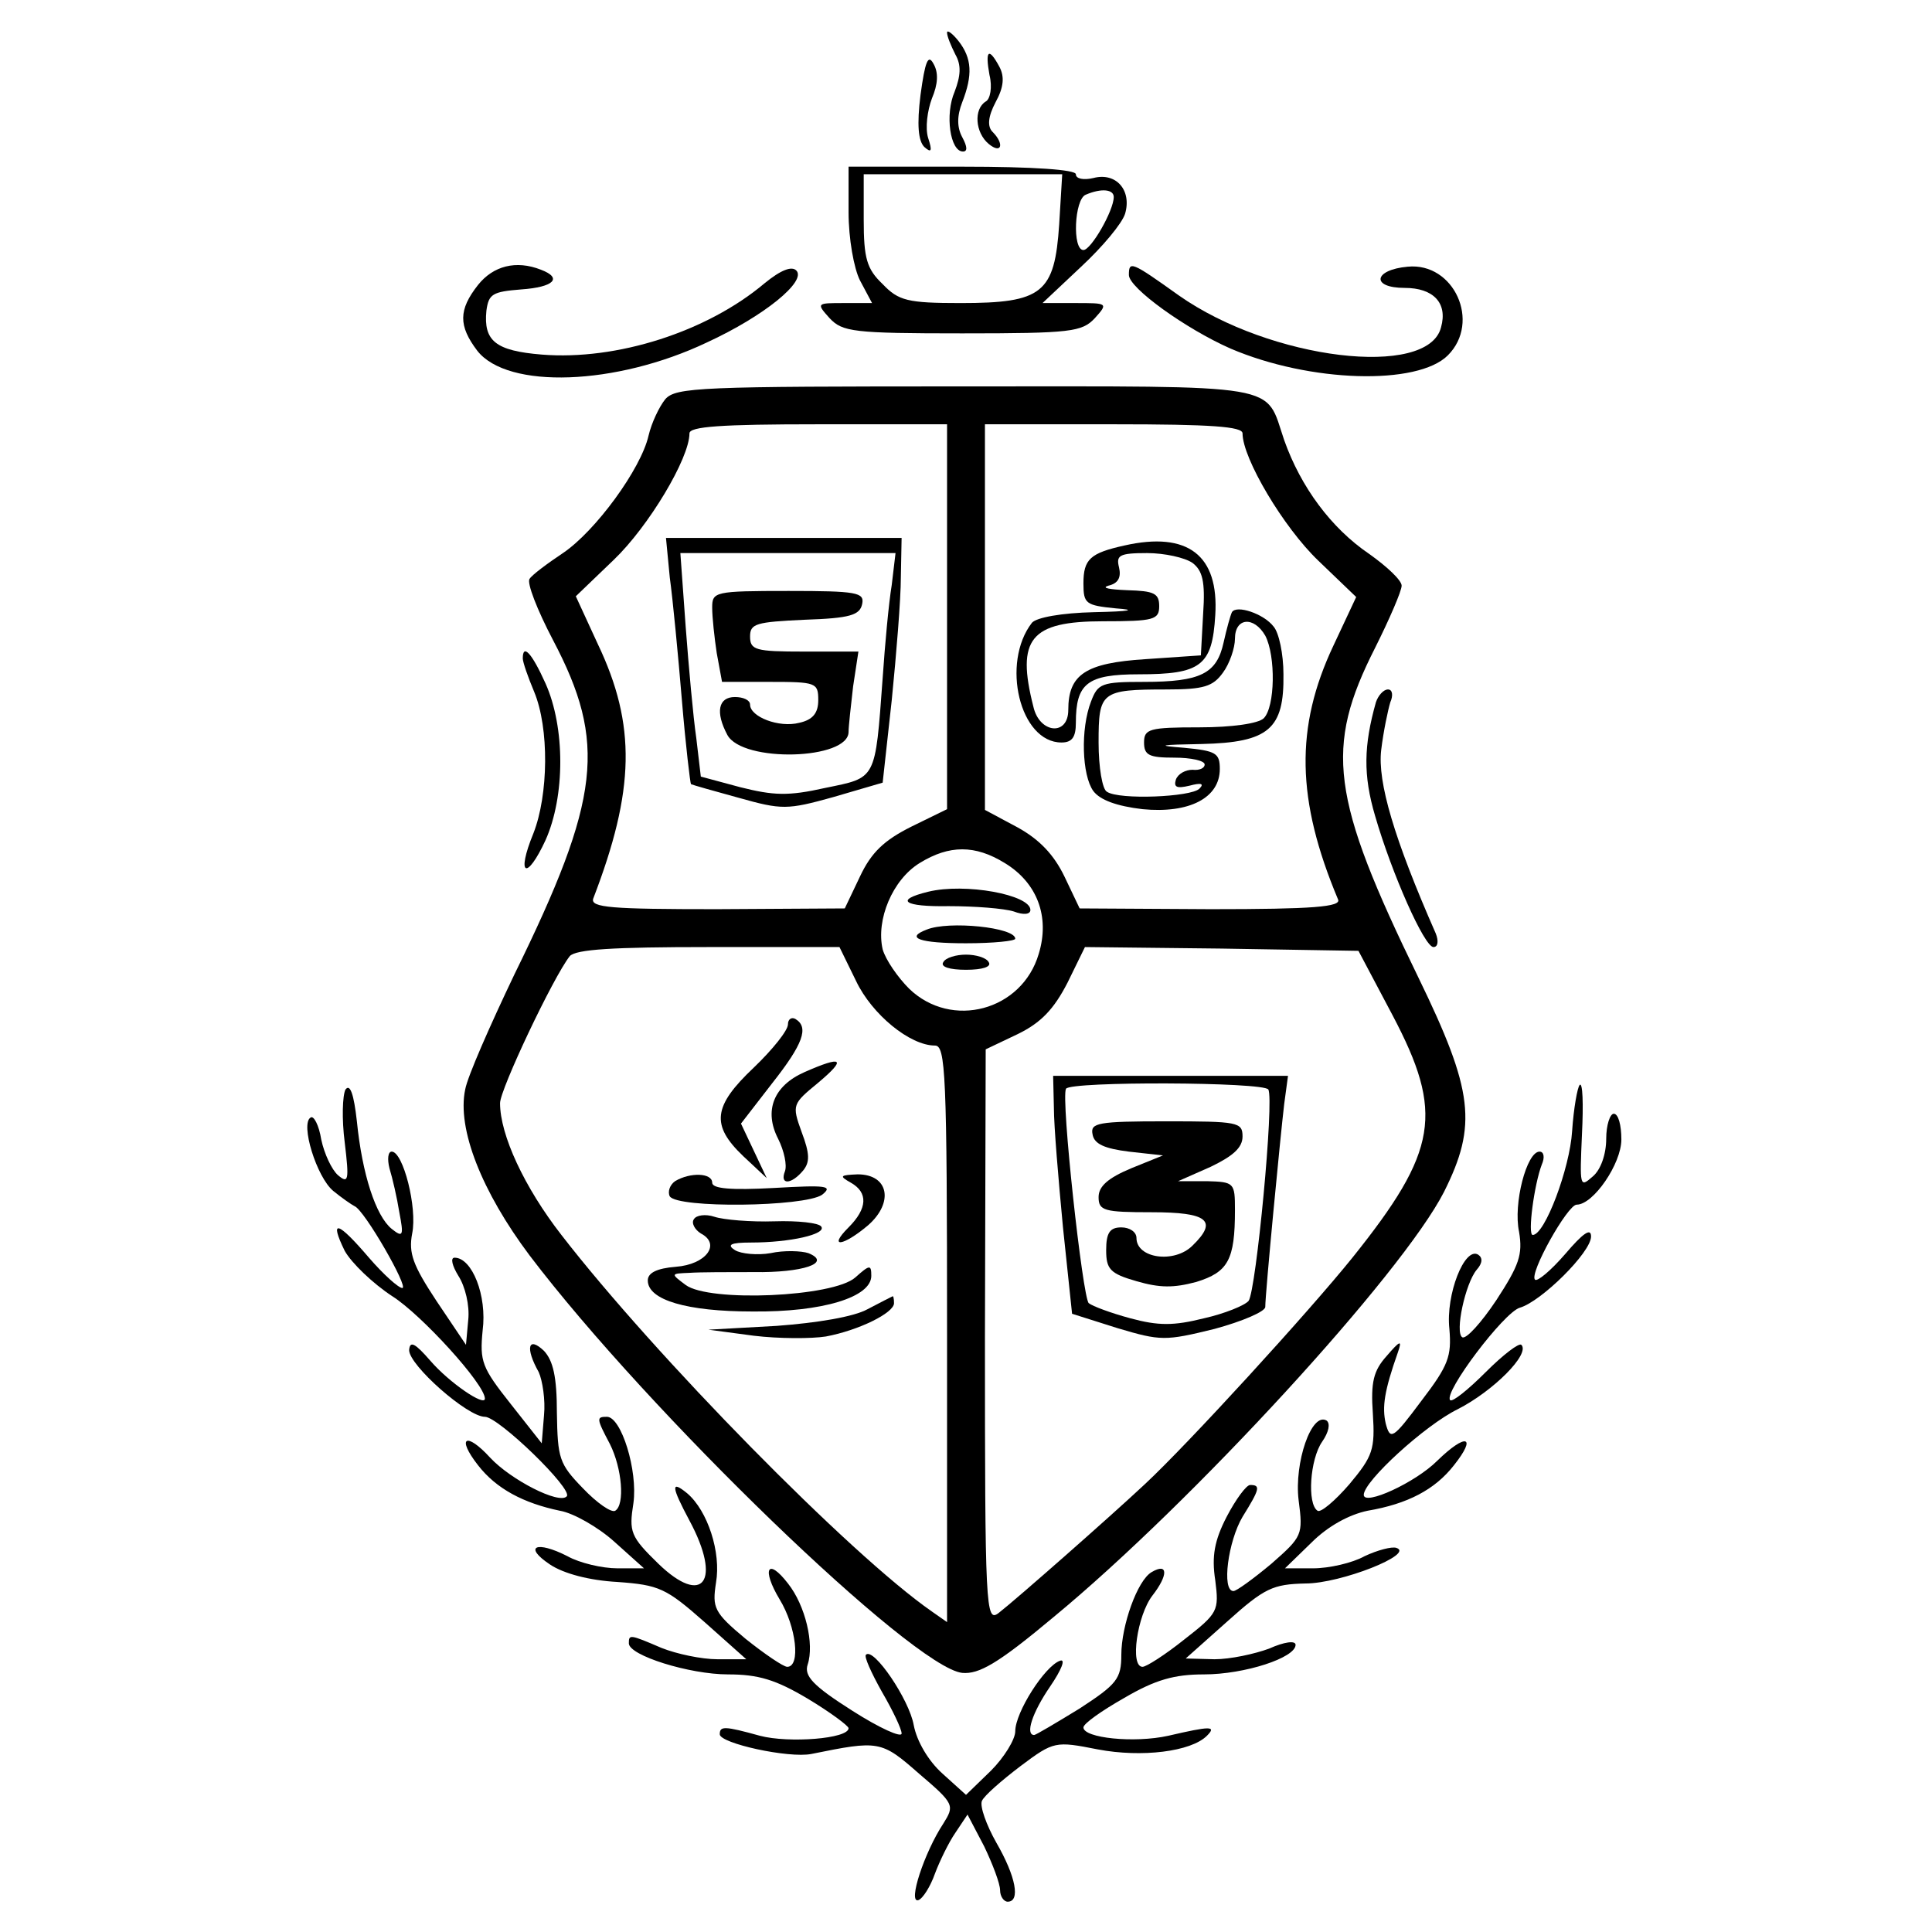 <?xml version="1.0" standalone="no"?>
<!DOCTYPE svg PUBLIC "-//W3C//DTD SVG 20010904//EN"
 "http://www.w3.org/TR/2001/REC-SVG-20010904/DTD/svg10.dtd">
<svg version="1.0" xmlns="http://www.w3.org/2000/svg"
 width="255pt" height="255pt" viewBox="0 0 255 255"
 preserveAspectRatio="xMidYMid meet">
<g transform="translate(0,255) scale(0.1,-0.1)"
fill="#000000" stroke="none">
<path d="M1250 2507 c0 -5 5 -17 11 -29 8 -14 7 -28 -1 -49 -13 -30 -6 -79 11
-79 6 0 6 6 -1 19 -7 13 -7 28 0 46 14 36 13 58 -5 81 -8 10 -15 15 -15 11z"/>
<path d="M1215 2425 c-5 -40 -3 -61 5 -69 9 -8 11 -6 5 12 -4 13 -1 36 5 52 8
19 9 34 2 46 -7 13 -11 3 -17 -41z"/>
<path d="M1306 2451 c4 -16 1 -32 -5 -35 -16 -10 -14 -41 4 -56 17 -14 21 0 5
16 -7 7 -6 20 4 39 11 20 12 34 5 47 -14 26 -19 22 -13 -11z"/>
<path d="M1120 2270 c0 -35 7 -74 15 -90 l16 -30 -37 0 c-36 0 -37 0 -19 -20
17 -18 31 -20 175 -20 144 0 158 2 175 20 18 20 17 20 -26 20 l-43 0 51 48
c28 26 54 57 58 70 9 31 -12 55 -42 47 -13 -3 -23 -1 -23 5 0 6 -55 10 -150
10 l-150 0 0 -60z m278 -16 c-6 -91 -22 -104 -130 -104 -70 0 -82 3 -103 25
-21 20 -25 34 -25 85 l0 60 131 0 131 0 -4 -66z m72 36 c0 -18 -30 -70 -40
-70 -15 0 -12 67 3 73 21 9 37 7 37 -3z"/>
<path d="M631 2174 c-26 -33 -26 -54 -1 -87 40 -51 183 -46 303 11 76 35 132
81 118 95 -6 6 -20 1 -42 -17 -76 -64 -195 -102 -294 -94 -61 5 -77 18 -73 58
3 22 8 25 46 28 43 3 55 15 26 26 -33 13 -63 5 -83 -20z"/>
<path d="M1490 2187 c0 -17 75 -71 134 -97 105 -45 247 -49 287 -9 44 44 8
123 -53 117 -45 -4 -49 -28 -4 -28 38 0 57 -20 48 -52 -17 -68 -225 -43 -346
42 -63 45 -66 46 -66 27z"/>
<path d="M878 2023 c-8 -10 -18 -31 -22 -48 -10 -44 -70 -126 -113 -155 -21
-14 -41 -29 -44 -34 -4 -5 10 -41 31 -81 71 -135 63 -209 -51 -441 -32 -67
-62 -135 -65 -152 -11 -52 22 -135 85 -219 157 -207 506 -544 571 -551 22 -2
47 12 121 74 183 151 460 453 515 561 44 88 39 133 -34 283 -116 238 -124 303
-57 435 19 38 35 75 35 82 0 7 -19 25 -43 42 -50 34 -90 88 -112 150 -26 76 4
71 -420 71 -351 0 -383 -1 -397 -17z m372 -287 l0 -254 -47 -23 c-36 -18 -53
-34 -68 -66 l-20 -42 -169 -1 c-139 0 -167 2 -163 14 55 143 57 229 6 336
l-29 63 50 48 c46 44 100 134 100 167 0 9 41 12 170 12 l170 0 0 -254z m390
242 c0 -33 54 -124 100 -168 l50 -48 -30 -64 c-51 -108 -49 -204 6 -335 5 -10
-33 -13 -168 -13 l-173 1 -20 42 c-14 29 -33 49 -62 65 l-43 23 0 255 0 254
170 0 c129 0 170 -3 170 -12z m-314 -567 c43 -26 60 -71 45 -120 -22 -75 -115
-100 -171 -46 -15 15 -31 38 -35 52 -9 39 13 92 49 114 39 24 73 24 112 0z
m-196 -156 c21 -44 71 -85 104 -85 14 0 16 -35 16 -381 l0 -380 -20 14 c-108
75 -366 338 -489 497 -49 63 -81 132 -81 174 0 18 70 166 92 194 8 9 57 12
183 12 l173 0 22 -45z m708 -45 c68 -129 60 -179 -53 -320 -58 -72 -217 -246
-274 -299 -47 -44 -171 -153 -193 -170 -17 -13 -18 6 -18 365 l1 379 42 20
c31 15 48 33 66 68 l23 47 180 -2 181 -3 45 -85z"/>
<path d="M884 1788 c4 -29 11 -102 16 -162 5 -60 11 -110 12 -111 2 -1 30 -9
63 -18 57 -16 64 -16 125 1 l65 19 12 109 c6 60 12 133 12 162 l1 52 -156 0
-155 0 5 -52z m293 -10 c-4 -24 -9 -79 -12 -123 -10 -136 -8 -131 -76 -145
-49 -11 -68 -10 -112 1 l-52 14 -6 51 c-4 27 -10 94 -14 147 l-7 97 142 0 142
0 -5 -42z"/>
<path d="M940 1748 c0 -13 3 -40 6 -60 l7 -38 63 0 c61 0 64 -1 64 -24 0 -17
-7 -26 -25 -30 -27 -7 -65 8 -65 24 0 6 -9 10 -20 10 -22 0 -26 -20 -10 -50
20 -37 160 -33 160 4 0 7 3 34 6 60 l7 46 -72 0 c-64 0 -71 2 -71 20 0 17 8
19 72 22 60 2 73 6 76 21 3 15 -7 17 -97 17 -98 0 -101 -1 -101 -22z"/>
<path d="M1484 1830 c-45 -10 -54 -18 -54 -50 0 -27 3 -29 43 -33 28 -2 19 -4
-29 -5 -43 -1 -76 -7 -82 -14 -41 -53 -16 -158 39 -158 14 0 19 7 19 26 0 52
15 64 83 64 82 0 97 11 101 78 5 79 -36 111 -120 92z m90 -23 c13 -10 17 -24
14 -67 l-3 -55 -73 -5 c-79 -5 -102 -20 -102 -67 0 -35 -38 -31 -46 4 -23 90
-4 113 92 113 67 0 74 2 74 20 0 17 -7 20 -42 21 -24 1 -35 3 -25 6 13 3 17
11 14 24 -4 16 0 19 37 19 23 0 50 -6 60 -13z"/>
<path d="M1626 1742 c-2 -4 -7 -22 -11 -40 -9 -41 -30 -52 -105 -52 -56 0 -61
-2 -70 -26 -14 -36 -12 -97 3 -118 9 -12 31 -20 65 -24 62 -6 102 15 102 53 0
21 -5 24 -47 28 -38 3 -33 4 23 5 89 2 109 20 108 92 0 27 -6 55 -13 63 -13
17 -49 29 -55 19z m44 -31 c14 -27 13 -94 -2 -109 -7 -7 -42 -12 -85 -12 -66
0 -73 -2 -73 -20 0 -17 7 -20 40 -20 22 0 40 -4 40 -9 0 -5 -7 -8 -16 -7 -9 0
-19 -5 -22 -13 -3 -10 1 -12 18 -8 15 4 20 3 13 -4 -11 -11 -106 -15 -122 -4
-6 3 -11 32 -11 65 0 67 3 70 90 70 49 0 61 4 74 22 9 12 16 33 16 45 0 28 25
30 40 4z"/>
<path d="M1225 1373 c-45 -11 -32 -20 27 -19 35 0 73 -3 86 -7 13 -5 22 -4 22
2 0 20 -86 36 -135 24z"/>
<path d="M1223 1323 c-29 -11 -9 -18 52 -18 36 0 65 3 65 6 0 15 -88 24 -117
12z"/>
<path d="M1245 1280 c-4 -6 8 -10 30 -10 22 0 34 4 30 10 -3 6 -17 10 -30 10
-13 0 -27 -4 -30 -10z"/>
<path d="M1040 1198 c0 -8 -20 -33 -45 -57 -54 -51 -57 -76 -14 -117 l31 -29
-17 36 -17 36 41 53 c41 52 49 74 31 85 -5 3 -10 0 -10 -7z"/>
<path d="M1062 1135 c-41 -18 -54 -51 -35 -88 8 -16 12 -35 9 -43 -7 -18 8
-18 24 1 9 11 9 22 -2 51 -13 36 -12 37 22 65 38 32 32 36 -18 14z"/>
<path d="M891 991 c-7 -5 -10 -14 -7 -20 10 -16 177 -14 201 2 15 12 6 13 -64
9 -56 -3 -81 -1 -81 7 0 13 -29 14 -49 2z"/>
<path d="M1123 989 c23 -13 22 -34 -3 -59 -28 -28 -7 -25 26 3 34 30 27 67
-14 67 -23 -1 -25 -2 -9 -11z"/>
<path d="M916 941 c-4 -5 1 -14 9 -19 27 -14 7 -41 -33 -44 -25 -2 -37 -8 -37
-18 0 -26 52 -41 138 -41 93 -1 157 19 157 47 0 15 -2 15 -21 -2 -29 -26 -193
-33 -224 -10 -20 15 -20 15 5 16 14 1 52 1 85 1 64 -1 104 12 72 25 -9 3 -32
4 -50 0 -17 -3 -39 -1 -47 4 -11 7 -6 10 21 10 52 0 100 11 93 21 -3 5 -31 8
-62 7 -31 -1 -67 2 -79 6 -12 4 -24 2 -27 -3z"/>
<path d="M1145 822 c-18 -10 -66 -18 -120 -22 l-90 -5 60 -8 c33 -4 76 -4 95
-1 43 8 90 31 90 44 0 6 -1 10 -2 9 -2 -1 -16 -8 -33 -17z"/>
<path d="M1391 1088 c0 -24 6 -95 12 -158 l12 -114 60 -19 c57 -17 63 -17 128
-1 37 10 67 23 67 29 0 18 20 226 25 268 l5 37 -155 0 -155 0 1 -42z m283 24
c8 -13 -16 -265 -26 -279 -5 -6 -32 -17 -59 -23 -40 -10 -60 -10 -97 0 -26 7
-50 16 -55 20 -8 7 -37 271 -30 283 6 10 261 9 267 -1z"/>
<path d="M1442 1053 c2 -13 16 -19 48 -23 l45 -5 -42 -17 c-31 -13 -43 -24
-43 -38 0 -18 7 -20 70 -20 74 0 88 -11 54 -44 -24 -24 -74 -17 -74 10 0 8 -9
14 -20 14 -15 0 -20 -7 -20 -30 0 -25 5 -31 40 -41 31 -9 49 -9 79 -1 42 13
51 29 51 95 0 36 -1 37 -37 38 l-38 0 43 19 c29 14 42 25 42 40 0 19 -6 20
-101 20 -90 0 -100 -2 -97 -17z"/>
<path d="M690 1681 c0 -5 7 -25 15 -44 20 -48 19 -136 -1 -187 -23 -56 -9 -63
16 -9 26 58 26 149 0 207 -18 40 -30 53 -30 33z"/>
<path d="M1816 1623 c-16 -57 -17 -96 -1 -150 22 -76 65 -173 77 -173 6 0 7 8
3 18 -55 125 -77 200 -72 242 3 25 9 53 12 63 4 9 3 17 -3 17 -6 0 -13 -8 -16
-17z"/>
<path d="M456 1112 c-4 -8 -5 -39 -1 -70 6 -50 5 -55 -9 -43 -8 7 -18 28 -22
47 -3 19 -10 32 -14 29 -14 -8 8 -79 30 -97 11 -9 24 -18 28 -20 13 -5 72
-108 63 -108 -5 0 -25 18 -44 40 -41 48 -53 52 -32 9 9 -16 37 -43 63 -60 38
-24 122 -116 122 -135 0 -11 -47 21 -72 50 -20 23 -27 27 -28 14 0 -20 77 -88
100 -88 18 0 117 -96 108 -105 -10 -11 -74 22 -101 51 -32 35 -45 27 -16 -10
24 -31 60 -50 108 -60 18 -3 51 -22 72 -41 l39 -35 -35 0 c-20 0 -50 7 -66 16
-41 21 -59 13 -23 -11 18 -12 52 -21 89 -23 55 -4 64 -8 115 -53 l55 -49 -38
0 c-21 0 -54 7 -74 15 -42 18 -43 18 -43 6 0 -16 80 -41 131 -41 40 0 63 -7
105 -32 30 -18 54 -36 54 -39 0 -14 -79 -20 -117 -10 -47 13 -53 13 -53 2 0
-12 91 -32 121 -26 89 18 92 18 142 -26 47 -40 47 -42 32 -66 -25 -38 -47
-105 -33 -101 6 2 16 18 22 35 6 16 18 41 27 54 l16 24 22 -42 c11 -23 21 -49
21 -58 0 -8 5 -15 10 -15 17 0 11 33 -15 78 -13 23 -22 48 -19 55 3 7 26 27
51 46 44 33 46 33 102 22 58 -11 123 -3 144 18 13 13 5 13 -51 0 -45 -10 -112
-3 -112 11 0 5 24 22 54 39 41 24 66 31 105 31 54 0 121 22 121 39 0 6 -15 4
-35 -5 -19 -7 -51 -14 -72 -14 l-38 1 55 49 c49 44 60 49 103 50 47 0 145 39
120 47 -6 2 -25 -3 -42 -11 -16 -9 -47 -16 -68 -16 l-37 0 35 34 c22 22 50 37
74 42 53 9 89 28 114 60 31 39 16 43 -22 6 -29 -29 -97 -60 -97 -45 0 18 81
92 124 113 47 24 96 73 84 85 -3 3 -24 -13 -47 -36 -23 -23 -44 -40 -47 -37
-9 10 71 116 92 122 28 8 94 73 94 94 0 12 -11 4 -34 -23 -19 -22 -37 -37 -40
-34 -8 8 43 99 55 99 22 0 59 54 59 86 0 19 -4 34 -10 34 -5 0 -10 -15 -10
-33 0 -20 -7 -41 -18 -50 -17 -15 -17 -13 -14 56 2 40 1 69 -3 65 -3 -3 -8
-31 -10 -61 -3 -49 -36 -137 -52 -137 -7 0 2 67 12 93 4 9 3 17 -3 17 -17 0
-35 -69 -27 -106 5 -30 0 -44 -30 -90 -20 -30 -40 -52 -45 -49 -10 6 4 71 19
89 8 9 8 16 2 20 -18 11 -43 -53 -38 -98 3 -36 -1 -48 -37 -95 -38 -51 -41
-52 -47 -30 -5 22 -2 43 16 94 6 17 3 16 -15 -5 -17 -19 -21 -34 -18 -76 3
-47 0 -56 -31 -93 -19 -22 -38 -38 -42 -35 -14 9 -10 68 6 91 9 13 11 24 6 28
-20 12 -43 -56 -37 -105 6 -46 5 -48 -36 -84 -24 -20 -46 -36 -50 -36 -16 0
-7 66 12 98 23 37 24 42 10 42 -5 0 -19 -19 -31 -42 -16 -31 -20 -52 -15 -84
5 -40 4 -43 -41 -78 -25 -20 -50 -36 -55 -36 -17 0 -7 68 13 94 21 27 21 44
-1 31 -19 -11 -40 -71 -40 -109 0 -32 -6 -39 -55 -71 -31 -19 -58 -35 -60 -35
-12 0 -3 29 21 64 15 22 21 37 13 34 -20 -7 -59 -68 -59 -93 0 -11 -15 -35
-32 -52 l-33 -32 -31 28 c-19 17 -34 43 -38 64 -6 34 -53 103 -63 93 -3 -2 7
-24 21 -49 14 -24 26 -49 26 -55 0 -6 -29 7 -65 30 -52 33 -64 46 -59 61 9 27
-3 78 -26 107 -27 35 -35 19 -11 -21 22 -36 28 -89 10 -89 -5 0 -30 17 -55 37
-42 35 -44 41 -39 74 7 40 -11 95 -38 118 -22 18 -21 9 3 -36 43 -80 18 -114
-41 -57 -37 36 -39 42 -33 80 6 43 -16 114 -35 114 -14 0 -14 -2 4 -36 16 -32
20 -80 7 -88 -5 -3 -24 10 -43 30 -31 32 -33 39 -34 99 0 48 -5 69 -17 82 -21
20 -25 4 -7 -28 5 -11 9 -37 7 -57 l-3 -37 -41 52 c-38 48 -41 56 -37 97 6 46
-14 96 -37 96 -6 0 -3 -11 5 -24 9 -14 15 -39 13 -58 l-3 -33 -39 58 c-31 47
-37 63 -32 89 7 34 -12 108 -27 108 -5 0 -6 -10 -3 -22 4 -13 10 -39 13 -58 6
-31 5 -34 -10 -22 -21 17 -39 72 -46 142 -4 36 -9 50 -15 42z"/>
</g>
</svg>

